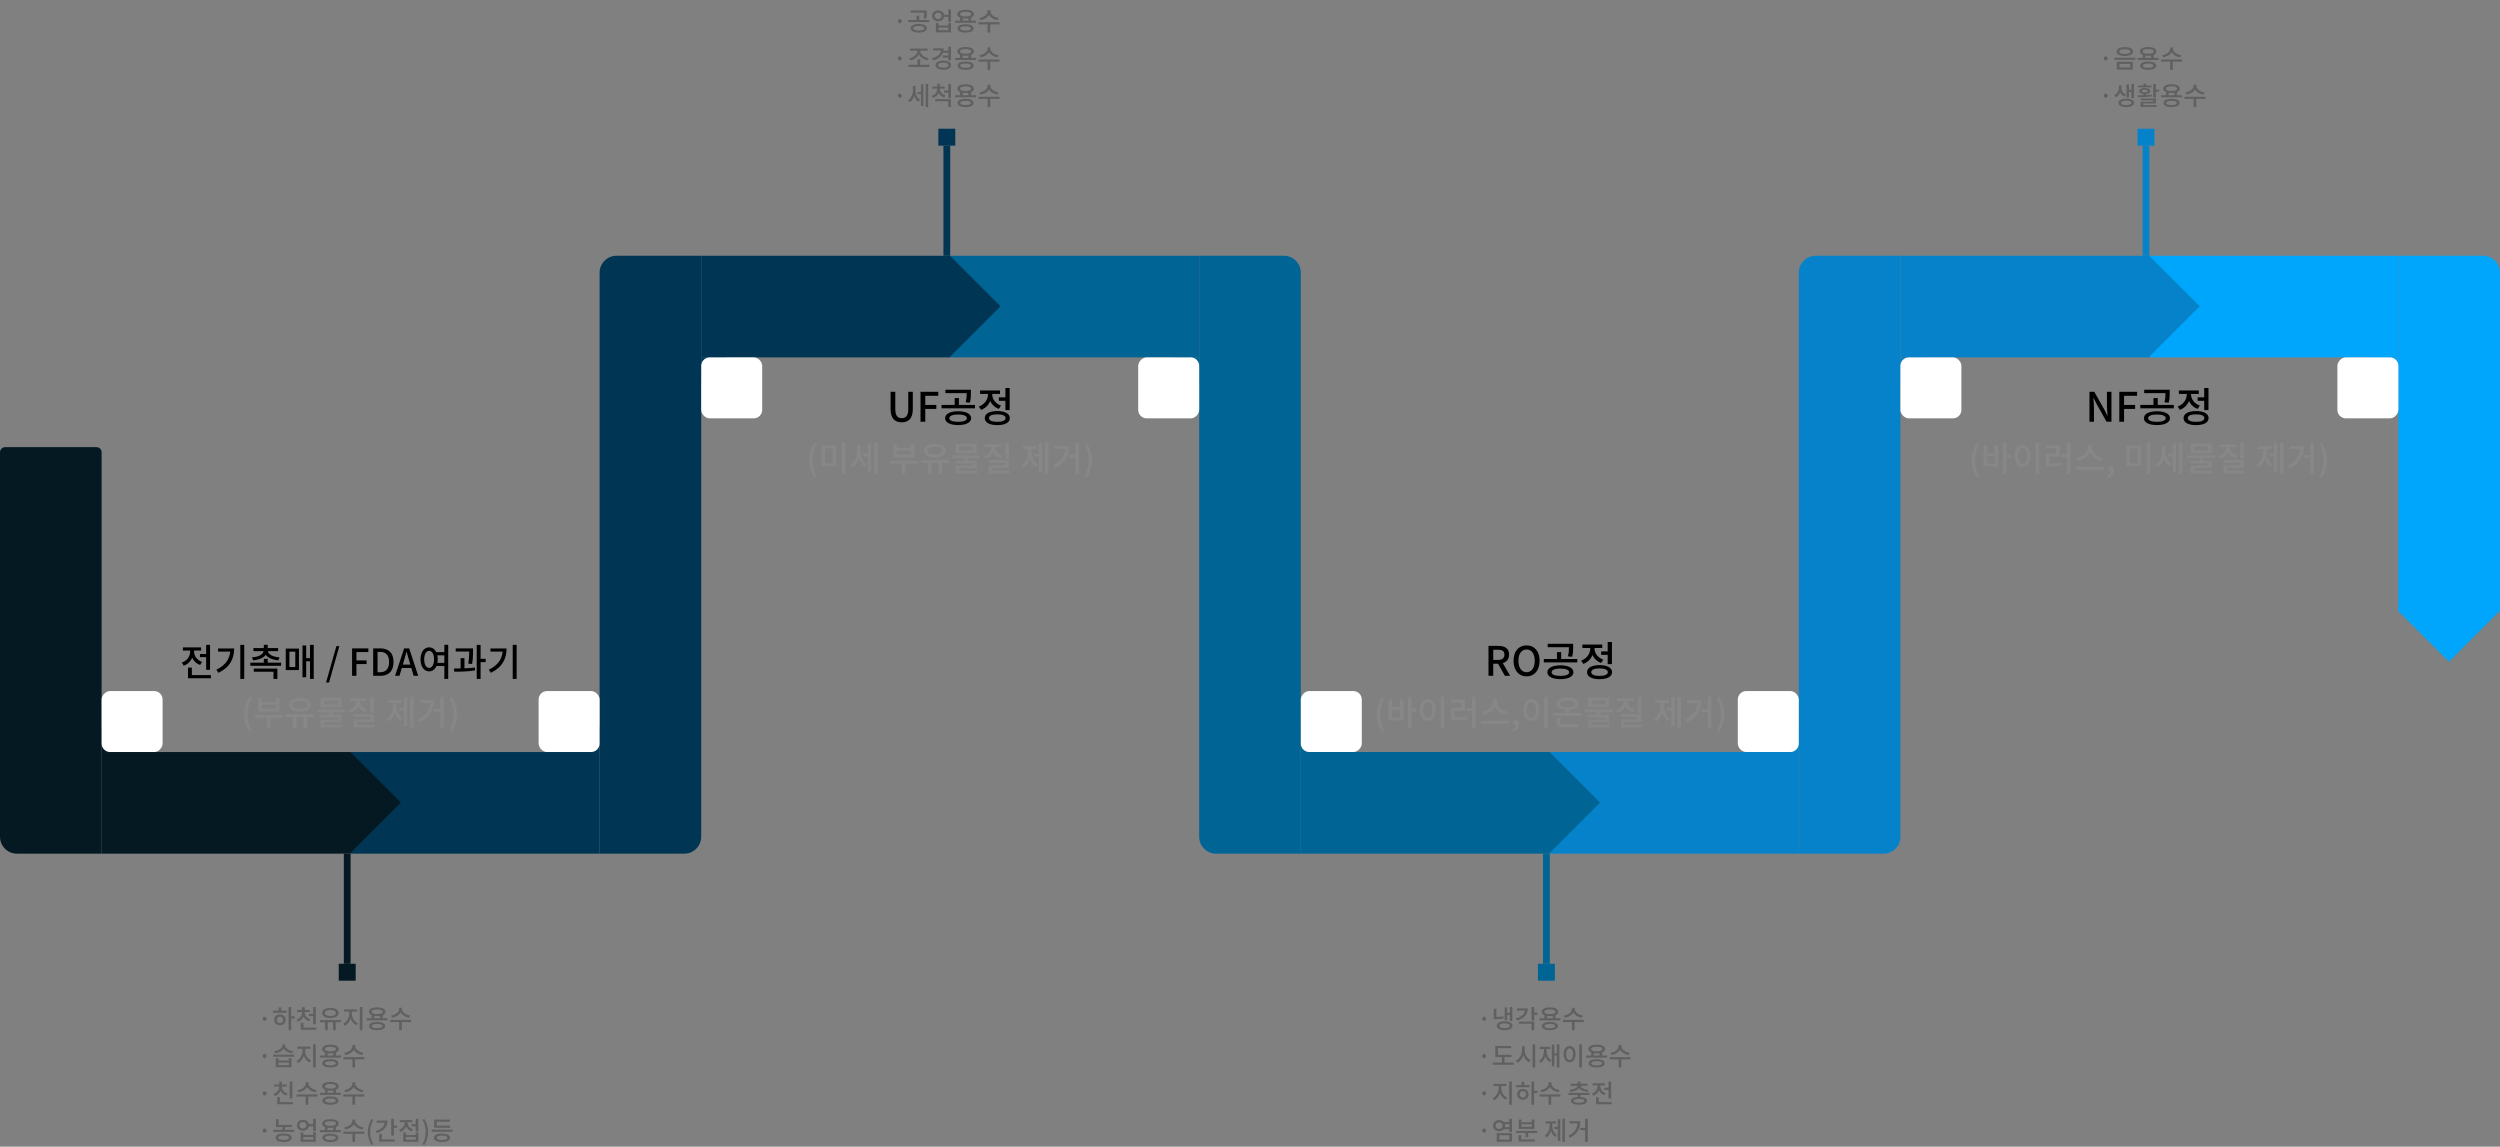 <svg width="1476" height="677" viewBox="0 0 1476 677" fill="none" xmlns="http://www.w3.org/2000/svg">
<rect x="0" y="0" width="1476" height="677" fill="#808080" stroke="none"/>
<path d="M118.05 386.108H122.956V387.978H118.05V386.108ZM121.702 380.74H124.012V395.436H121.702V380.74ZM110.988 398.56H124.518V400.43H110.988V398.56ZM110.988 394.16H113.276V399.594H110.988V394.16ZM112.264 383.292H114.134V384.744C114.134 388.462 112.088 391.762 108.502 393.038L107.336 391.19C110.46 390.112 112.264 387.472 112.264 384.744V383.292ZM112.726 383.292H114.574V384.744C114.574 387.23 116.29 389.738 119.304 390.794L118.16 392.598C114.684 391.388 112.726 388.22 112.726 384.744V383.292ZM107.996 382.236H118.776V384.084H107.996V382.236ZM141.874 380.718H144.184V400.826H141.874V380.718ZM135.978 382.852H138.244C138.244 388.814 135.868 393.874 128.96 397.24L127.75 395.392C133.536 392.598 135.978 388.616 135.978 383.248V382.852ZM128.74 382.852H137.012V384.7H128.74V382.852ZM147.812 391.256H165.984V393.082H147.812V391.256ZM155.754 388.968H158.042V392.026H155.754V388.968ZM149.836 394.732H163.762V400.826H161.474V396.58H149.836V394.732ZM155.754 380.674H158.042V383.534H155.754V380.674ZM155.622 383.842H157.646V384.194C157.646 387.384 154.324 389.43 149.462 389.87L148.758 388.11C153.07 387.78 155.622 386.174 155.622 384.194V383.842ZM156.15 383.842H158.174V384.194C158.174 386.174 160.726 387.78 165.038 388.11L164.334 389.87C159.45 389.43 156.15 387.384 156.15 384.194V383.842ZM149.616 382.632H164.18V384.436H149.616V382.632ZM183.033 380.718H185.233V400.826H183.033V380.718ZM180.173 388.55H183.803V390.42H180.173V388.55ZM178.589 381.092H180.767V399.858H178.589V381.092ZM168.711 382.918H176.499V395.59H168.711V382.918ZM174.343 384.744H170.867V393.786H174.343V384.744ZM192.504 402.96L198.62 381.422H200.358L194.264 402.96H192.504ZM207.866 399V382.808H217.48V384.964H210.44V389.892H216.424V392.048H210.44V399H207.866ZM220.327 399V382.808H224.551C229.523 382.808 232.339 385.558 232.339 390.838C232.339 396.118 229.523 399 224.683 399H220.327ZM222.901 396.91H224.353C227.829 396.91 229.721 394.864 229.721 390.838C229.721 386.812 227.829 384.876 224.353 384.876H222.901V396.91ZM233.254 399L238.6 382.808H241.57L246.916 399H244.21L241.614 390.222C241.064 388.462 240.58 386.636 240.074 384.832H239.986C239.502 386.658 239.018 388.462 238.468 390.222L235.85 399H233.254ZM236.268 394.402V392.4H243.836V394.402H236.268ZM256.971 385.03H262.779V386.9H256.971V385.03ZM256.971 391.344H262.779V393.214H256.971V391.344ZM253.363 382.192C256.333 382.192 258.445 384.942 258.445 389.276C258.445 393.61 256.333 396.382 253.363 396.382C250.393 396.382 248.281 393.61 248.281 389.276C248.281 384.942 250.393 382.192 253.363 382.192ZM253.363 384.282C251.647 384.282 250.459 386.152 250.459 389.276C250.459 392.422 251.647 394.314 253.363 394.314C255.101 394.314 256.267 392.422 256.267 389.276C256.267 386.152 255.101 384.282 253.363 384.282ZM262.339 380.696H264.627V400.848H262.339V380.696ZM269.048 382.83H277.958V384.678H269.048V382.83ZM271.952 388.572H274.218V395.392H271.952V388.572ZM277.012 382.83H279.3V384.15C279.3 385.932 279.3 388.462 278.728 392.026L276.462 391.828C277.012 388.374 277.012 385.91 277.012 384.15V382.83ZM281.456 380.718H283.744V400.826H281.456V380.718ZM283.106 388.968H286.736V390.904H283.106V388.968ZM268.234 396.58L267.992 394.688C271.578 394.688 276.352 394.622 280.378 394.116L280.488 395.81C276.374 396.492 271.754 396.58 268.234 396.58ZM302.706 380.718H305.016V400.826H302.706V380.718ZM296.81 382.852H299.076C299.076 388.814 296.7 393.874 289.792 397.24L288.582 395.392C294.368 392.598 296.81 388.616 296.81 383.248V382.852ZM289.572 382.852H297.844V384.7H289.572V382.852Z" fill="black"/>
<path d="M147.17 431.98C145.29 428.96 144.19 425.72 144.19 421.76C144.19 417.8 145.29 414.56 147.17 411.52L148.59 412.16C146.89 415.04 146.09 418.42 146.09 421.76C146.09 425.1 146.89 428.48 148.59 431.36L147.17 431.98ZM150.459 422.06H167.019V423.74H150.459V422.06ZM157.639 422.88H159.719V429.66H157.639V422.88ZM152.459 412.1H154.539V414.42H162.899V412.1H164.979V420.08H152.459V412.1ZM154.539 416.08V418.4H162.899V416.08H154.539ZM172.877 422.8H175.017V429.66H172.877V422.8ZM179.177 422.8H181.317V429.66H179.177V422.8ZM168.857 421.68H185.417V423.38H168.857V421.68ZM177.097 412.06C180.957 412.06 183.577 413.62 183.577 416.1C183.577 418.54 180.957 420.12 177.097 420.12C173.257 420.12 170.617 418.54 170.617 416.1C170.617 413.62 173.257 412.06 177.097 412.06ZM177.097 413.74C174.477 413.74 172.757 414.62 172.757 416.1C172.757 417.56 174.477 418.44 177.097 418.44C179.717 418.44 181.437 417.56 181.437 416.1C181.437 414.62 179.717 413.74 177.097 413.74ZM194.455 420.08H196.535V422.78H194.455V420.08ZM187.255 418.88H203.775V420.54H187.255V418.88ZM189.355 411.96H201.655V417.6H189.355V411.96ZM199.595 413.6H191.415V415.96H199.595V413.6ZM189.215 422.04H201.715V426.42H191.315V428.36H189.235V424.92H199.655V423.62H189.215V422.04ZM189.235 427.88H202.235V429.5H189.235V427.88ZM218.634 411.38H220.734V420.8H218.634V411.38ZM208.754 421.62H220.734V426.24H210.834V428.54H208.794V424.74H218.654V423.24H208.754V421.62ZM208.794 427.86H221.274V429.5H208.794V427.86ZM210.334 413.06H212.054V413.9C212.054 417.12 210.114 419.9 206.814 420.92L205.834 419.28C208.714 418.4 210.334 416.2 210.334 413.9V413.06ZM210.774 413.06H212.474V413.9C212.474 416.06 214.114 418.1 216.954 418.92L215.974 420.54C212.694 419.58 210.774 416.96 210.774 413.9V413.06ZM206.394 412.32H216.374V414H206.394V412.32ZM242.145 411.38H244.145V429.66H242.145V411.38ZM235.765 417.8H239.065V419.52H235.765V417.8ZM238.465 411.74H240.425V428.76H238.465V411.74ZM232.065 414.28H233.665V416.4C233.665 420.44 232.305 424.36 229.525 426.12L228.265 424.56C230.865 422.96 232.065 419.66 232.065 416.4V414.28ZM232.525 414.28H234.105V416.4C234.105 419.52 235.265 422.64 237.825 424.14L236.585 425.68C233.805 424.02 232.525 420.32 232.525 416.4V414.28ZM228.845 413.38H237.105V415.08H228.845V413.38ZM260.003 411.38H262.083V429.66H260.003V411.38ZM256.063 418.56H260.983V420.28H256.063V418.56ZM254.083 413.32H256.143C256.143 418.68 254.163 423.24 247.983 426.34L246.863 424.7C252.103 422.1 254.083 418.48 254.083 413.68V413.32ZM247.683 413.32H255.183V415H247.683V413.32ZM266.801 431.98L265.361 431.36C267.061 428.48 267.881 425.1 267.881 421.76C267.881 418.42 267.061 415.04 265.361 412.16L266.801 411.52C268.661 414.56 269.761 417.8 269.761 421.76C269.761 425.72 268.661 428.96 266.801 431.98Z" fill="#878787"/>
<rect x="203" y="504" width="4" height="65" fill="#051923"/>
<rect x="200" y="569" width="10" height="10" fill="#051923"/>
<path d="M156.26 602.725C155.6 602.725 155.105 602.2 155.105 601.51C155.105 600.79 155.6 600.28 156.26 600.28C156.89 600.28 157.415 600.79 157.415 601.51C157.415 602.2 156.89 602.725 156.26 602.725ZM170.363 594.535H171.923V608.245H170.363V594.535ZM171.563 600.04H174.053V601.345H171.563V600.04ZM161.228 596.65H169.268V597.91H161.228V596.65ZM165.293 598.9C167.243 598.9 168.683 600.22 168.683 602.095C168.683 603.985 167.243 605.305 165.293 605.305C163.328 605.305 161.888 603.985 161.888 602.095C161.888 600.22 163.328 598.9 165.293 598.9ZM165.293 600.19C164.183 600.19 163.388 600.94 163.388 602.095C163.388 603.25 164.183 604.015 165.293 604.015C166.388 604.015 167.183 603.25 167.183 602.095C167.183 600.94 166.388 600.19 165.293 600.19ZM164.483 594.73H166.058V597.175H164.483V594.73ZM178.357 597.16H179.647V597.775C179.647 600.265 178.267 602.38 175.837 603.19L175.072 601.96C177.187 601.27 178.357 599.59 178.357 597.775V597.16ZM178.642 597.16H179.932V597.775C179.932 599.47 181.132 601.06 183.247 601.72L182.482 602.95C180.067 602.2 178.642 600.16 178.642 597.775V597.16ZM175.477 596.275H182.812V597.52H175.477V596.275ZM178.357 594.625H179.932V596.74H178.357V594.625ZM182.362 598.645H185.692V599.935H182.362V598.645ZM184.882 594.55H186.457V604.735H184.882V594.55ZM177.577 606.7H186.802V607.975H177.577V606.7ZM177.577 603.85H179.137V607.465H177.577V603.85ZM191.901 603.1H193.506V608.245H191.901V603.1ZM196.626 603.1H198.231V608.245H196.626V603.1ZM188.886 602.26H201.306V603.535H188.886V602.26ZM195.066 595.045C197.961 595.045 199.926 596.215 199.926 598.075C199.926 599.905 197.961 601.09 195.066 601.09C192.186 601.09 190.206 599.905 190.206 598.075C190.206 596.215 192.186 595.045 195.066 595.045ZM195.066 596.305C193.101 596.305 191.811 596.965 191.811 598.075C191.811 599.17 193.101 599.83 195.066 599.83C197.031 599.83 198.321 599.17 198.321 598.075C198.321 596.965 197.031 596.305 195.066 596.305ZM206.18 596.59H207.44V598.51C207.44 601.525 205.895 604.51 203.54 605.635L202.64 604.39C204.755 603.415 206.18 600.85 206.18 598.51V596.59ZM206.51 596.59H207.755V598.51C207.755 600.775 209.165 603.145 211.31 604.045L210.44 605.29C208.055 604.225 206.51 601.45 206.51 598.51V596.59ZM203.135 595.9H210.8V597.205H203.135V595.9ZM212.405 594.535H213.98V608.245H212.405V594.535ZM219.424 599.155H220.984V601.705H219.424V599.155ZM224.359 599.155H225.919V601.705H224.359V599.155ZM216.484 601.195H228.874V602.44H216.484V601.195ZM222.664 603.325C225.604 603.325 227.389 604.21 227.389 605.77C227.389 607.345 225.604 608.23 222.664 608.23C219.709 608.23 217.939 607.345 217.939 605.77C217.939 604.21 219.709 603.325 222.664 603.325ZM222.664 604.525C220.654 604.525 219.529 604.96 219.529 605.77C219.529 606.595 220.654 607.03 222.664 607.03C224.674 607.03 225.799 606.595 225.799 605.77C225.799 604.96 224.674 604.525 222.664 604.525ZM222.679 594.76C225.679 594.76 227.569 595.735 227.569 597.355C227.569 598.975 225.679 599.92 222.679 599.92C219.679 599.92 217.804 598.975 217.804 597.355C217.804 595.735 219.679 594.76 222.679 594.76ZM222.679 595.975C220.639 595.975 219.424 596.455 219.424 597.355C219.424 598.24 220.639 598.72 222.679 598.72C224.734 598.72 225.949 598.24 225.949 597.355C225.949 596.455 224.734 595.975 222.679 595.975ZM235.667 594.985H237.047V595.69C237.047 598.315 234.632 600.355 231.467 600.865L230.852 599.59C233.627 599.2 235.667 597.49 235.667 595.69V594.985ZM235.952 594.985H237.317V595.69C237.317 597.46 239.372 599.2 242.147 599.59L241.532 600.865C238.367 600.355 235.952 598.3 235.952 595.69V594.985ZM235.667 603.115H237.227V608.245H235.667V603.115ZM230.297 602.125H242.687V603.415H230.297V602.125ZM156.26 624.725C155.6 624.725 155.105 624.2 155.105 623.51C155.105 622.79 155.6 622.28 156.26 622.28C156.89 622.28 157.415 622.79 157.415 623.51C157.415 624.2 156.89 624.725 156.26 624.725ZM162.803 624.755H164.363V626.15H170.528V624.755H172.088V630.08H162.803V624.755ZM164.363 627.335V628.835H170.528V627.335H164.363ZM161.288 622.67H173.678V623.915H161.288V622.67ZM166.688 616.685H168.038V617.21C168.038 619.595 165.653 621.425 162.518 621.86L161.948 620.63C164.693 620.285 166.688 618.785 166.688 617.21V616.685ZM166.943 616.685H168.293V617.21C168.293 618.77 170.303 620.285 173.018 620.63L172.448 621.86C169.328 621.425 166.943 619.565 166.943 617.21V616.685ZM178.582 618.59H179.842V620.51C179.842 623.525 178.297 626.51 175.942 627.635L175.042 626.39C177.157 625.415 178.582 622.85 178.582 620.51V618.59ZM178.912 618.59H180.157V620.51C180.157 622.775 181.567 625.145 183.712 626.045L182.842 627.29C180.457 626.225 178.912 623.45 178.912 620.51V618.59ZM175.537 617.9H183.202V619.205H175.537V617.9ZM184.807 616.535H186.382V630.245H184.807V616.535ZM191.826 621.155H193.386V623.705H191.826V621.155ZM196.761 621.155H198.321V623.705H196.761V621.155ZM188.886 623.195H201.276V624.44H188.886V623.195ZM195.066 625.325C198.006 625.325 199.791 626.21 199.791 627.77C199.791 629.345 198.006 630.23 195.066 630.23C192.111 630.23 190.341 629.345 190.341 627.77C190.341 626.21 192.111 625.325 195.066 625.325ZM195.066 626.525C193.056 626.525 191.931 626.96 191.931 627.77C191.931 628.595 193.056 629.03 195.066 629.03C197.076 629.03 198.201 628.595 198.201 627.77C198.201 626.96 197.076 626.525 195.066 626.525ZM195.081 616.76C198.081 616.76 199.971 617.735 199.971 619.355C199.971 620.975 198.081 621.92 195.081 621.92C192.081 621.92 190.206 620.975 190.206 619.355C190.206 617.735 192.081 616.76 195.081 616.76ZM195.081 617.975C193.041 617.975 191.826 618.455 191.826 619.355C191.826 620.24 193.041 620.72 195.081 620.72C197.136 620.72 198.351 620.24 198.351 619.355C198.351 618.455 197.136 617.975 195.081 617.975ZM208.07 616.985H209.45V617.69C209.45 620.315 207.035 622.355 203.87 622.865L203.255 621.59C206.03 621.2 208.07 619.49 208.07 617.69V616.985ZM208.355 616.985H209.72V617.69C209.72 619.46 211.775 621.2 214.55 621.59L213.935 622.865C210.77 622.355 208.355 620.3 208.355 617.69V616.985ZM208.07 625.115H209.63V630.245H208.07V625.115ZM202.7 624.125H215.09V625.415H202.7V624.125ZM156.26 646.725C155.6 646.725 155.105 646.2 155.105 645.51C155.105 644.79 155.6 644.28 156.26 644.28C156.89 644.28 157.415 644.79 157.415 645.51C157.415 646.2 156.89 646.725 156.26 646.725ZM171.023 638.55H172.598V648.63H171.023V638.55ZM163.643 650.7H172.988V651.975H163.643V650.7ZM163.643 647.715H165.218V651.405H163.643V647.715ZM164.843 641.19H166.133V641.73C166.133 644.19 164.708 646.29 162.263 647.07L161.513 645.84C163.628 645.18 164.843 643.5 164.843 641.73V641.19ZM165.128 641.19H166.403V641.73C166.403 643.395 167.648 644.97 169.778 645.6L169.043 646.83C166.568 646.095 165.128 644.085 165.128 641.73V641.19ZM161.888 640.26H169.358V641.505H161.888V640.26ZM164.843 638.61H166.418V640.815H164.843V638.61ZM180.472 638.985H181.852V639.69C181.852 642.315 179.437 644.355 176.272 644.865L175.657 643.59C178.432 643.2 180.472 641.49 180.472 639.69V638.985ZM180.757 638.985H182.122V639.69C182.122 641.46 184.177 643.2 186.952 643.59L186.337 644.865C183.172 644.355 180.757 642.3 180.757 639.69V638.985ZM180.472 647.115H182.032V652.245H180.472V647.115ZM175.102 646.125H187.492V647.415H175.102V646.125ZM191.826 643.155H193.386V645.705H191.826V643.155ZM196.761 643.155H198.321V645.705H196.761V643.155ZM188.886 645.195H201.276V646.44H188.886V645.195ZM195.066 647.325C198.006 647.325 199.791 648.21 199.791 649.77C199.791 651.345 198.006 652.23 195.066 652.23C192.111 652.23 190.341 651.345 190.341 649.77C190.341 648.21 192.111 647.325 195.066 647.325ZM195.066 648.525C193.056 648.525 191.931 648.96 191.931 649.77C191.931 650.595 193.056 651.03 195.066 651.03C197.076 651.03 198.201 650.595 198.201 649.77C198.201 648.96 197.076 648.525 195.066 648.525ZM195.081 638.76C198.081 638.76 199.971 639.735 199.971 641.355C199.971 642.975 198.081 643.92 195.081 643.92C192.081 643.92 190.206 642.975 190.206 641.355C190.206 639.735 192.081 638.76 195.081 638.76ZM195.081 639.975C193.041 639.975 191.826 640.455 191.826 641.355C191.826 642.24 193.041 642.72 195.081 642.72C197.136 642.72 198.351 642.24 198.351 641.355C198.351 640.455 197.136 639.975 195.081 639.975ZM208.07 638.985H209.45V639.69C209.45 642.315 207.035 644.355 203.87 644.865L203.255 643.59C206.03 643.2 208.07 641.49 208.07 639.69V638.985ZM208.355 638.985H209.72V639.69C209.72 641.46 211.775 643.2 214.55 643.59L213.935 644.865C210.77 644.355 208.355 642.3 208.355 639.69V638.985ZM208.07 647.115H209.63V652.245H208.07V647.115ZM202.7 646.125H215.09V647.415H202.7V646.125ZM156.26 668.725C155.6 668.725 155.105 668.2 155.105 667.51C155.105 666.79 155.6 666.28 156.26 666.28C156.89 666.28 157.415 666.79 157.415 667.51C157.415 668.2 156.89 668.725 156.26 668.725ZM162.923 664.165H172.298V665.425H162.923V664.165ZM162.923 660.79H164.483V664.735H162.923V660.79ZM161.303 667.045H173.693V668.305H161.303V667.045ZM166.718 664.87H168.278V667.6H166.718V664.87ZM167.468 669.205C170.408 669.205 172.193 670.12 172.193 671.725C172.193 673.315 170.408 674.23 167.468 674.23C164.528 674.23 162.743 673.315 162.743 671.725C162.743 670.12 164.528 669.205 167.468 669.205ZM167.468 670.42C165.458 670.42 164.333 670.87 164.333 671.725C164.333 672.55 165.458 673.015 167.468 673.015C169.478 673.015 170.603 672.55 170.603 671.725C170.603 670.87 169.478 670.42 167.468 670.42ZM182.002 663.7H185.572V664.975H182.002V663.7ZM178.852 661.135C180.907 661.135 182.422 662.47 182.422 664.36C182.422 666.25 180.907 667.57 178.852 667.57C176.797 667.57 175.282 666.25 175.282 664.36C175.282 662.47 176.797 661.135 178.852 661.135ZM178.852 662.455C177.652 662.455 176.782 663.205 176.782 664.36C176.782 665.5 177.652 666.265 178.852 666.265C180.052 666.265 180.907 665.5 180.907 664.36C180.907 663.205 180.052 662.455 178.852 662.455ZM184.882 660.535H186.457V667.9H184.882V660.535ZM177.532 668.545H179.092V670.075H184.897V668.545H186.457V674.08H177.532V668.545ZM179.092 671.305V672.82H184.897V671.305H179.092ZM191.826 665.155H193.386V667.705H191.826V665.155ZM196.761 665.155H198.321V667.705H196.761V665.155ZM188.886 667.195H201.276V668.44H188.886V667.195ZM195.066 669.325C198.006 669.325 199.791 670.21 199.791 671.77C199.791 673.345 198.006 674.23 195.066 674.23C192.111 674.23 190.341 673.345 190.341 671.77C190.341 670.21 192.111 669.325 195.066 669.325ZM195.066 670.525C193.056 670.525 191.931 670.96 191.931 671.77C191.931 672.595 193.056 673.03 195.066 673.03C197.076 673.03 198.201 672.595 198.201 671.77C198.201 670.96 197.076 670.525 195.066 670.525ZM195.081 660.76C198.081 660.76 199.971 661.735 199.971 663.355C199.971 664.975 198.081 665.92 195.081 665.92C192.081 665.92 190.206 664.975 190.206 663.355C190.206 661.735 192.081 660.76 195.081 660.76ZM195.081 661.975C193.041 661.975 191.826 662.455 191.826 663.355C191.826 664.24 193.041 664.72 195.081 664.72C197.136 664.72 198.351 664.24 198.351 663.355C198.351 662.455 197.136 661.975 195.081 661.975ZM208.07 660.985H209.45V661.69C209.45 664.315 207.035 666.355 203.87 666.865L203.255 665.59C206.03 665.2 208.07 663.49 208.07 661.69V660.985ZM208.355 660.985H209.72V661.69C209.72 663.46 211.775 665.2 214.55 665.59L213.935 666.865C210.77 666.355 208.355 664.3 208.355 661.69V660.985ZM208.07 669.115H209.63V674.245H208.07V669.115ZM202.7 668.125H215.09V669.415H202.7V668.125ZM219.364 675.985C217.954 673.72 217.129 671.29 217.129 668.32C217.129 665.35 217.954 662.92 219.364 660.64L220.429 661.12C219.154 663.28 218.554 665.815 218.554 668.32C218.554 670.825 219.154 673.36 220.429 675.52L219.364 675.985ZM230.95 660.535H232.54V670.465H230.95V660.535ZM232.075 664.54H234.475V665.845H232.075V664.54ZM227.185 661.585H228.85C228.85 665.2 226.465 667.795 222.46 669.01L221.8 667.75C225.205 666.745 227.185 664.75 227.185 662.32V661.585ZM222.37 661.585H228.01V662.86H222.37V661.585ZM223.855 672.7H233.08V673.975H223.855V672.7ZM223.855 669.46H225.43V673.24H223.855V669.46ZM242.994 663.745H245.844V665.02H242.994V663.745ZM245.424 660.535H246.984V668.005H245.424V660.535ZM238.074 668.62H239.634V670.105H245.439V668.62H246.984V674.08H238.074V668.62ZM239.634 671.335V672.805H245.439V671.335H239.634ZM238.989 661.6H240.264V662.62C240.264 665.14 238.869 667.39 236.424 668.245L235.629 667C237.759 666.265 238.989 664.465 238.989 662.62V661.6ZM239.304 661.6H240.564V662.605C240.564 664.3 241.734 666.01 243.789 666.715L243.009 667.945C240.639 667.12 239.304 664.975 239.304 662.605V661.6ZM236.079 661.27H243.429V662.53H236.079V661.27ZM250.523 675.985L249.443 675.52C250.718 673.36 251.333 670.825 251.333 668.32C251.333 665.815 250.718 663.28 249.443 661.12L250.523 660.64C251.918 662.92 252.743 665.35 252.743 668.32C252.743 671.29 251.918 673.72 250.523 675.985ZM254.79 666.94H267.18V668.23H254.79V666.94ZM256.32 664.54H265.755V665.8H256.32V664.54ZM256.32 661H265.665V662.275H257.88V665.155H256.32V661ZM260.955 669.25C263.895 669.25 265.68 670.15 265.68 671.74C265.68 673.33 263.895 674.23 260.955 674.23C258.015 674.23 256.23 673.33 256.23 671.74C256.23 670.15 258.015 669.25 260.955 669.25ZM260.955 670.45C258.945 670.45 257.82 670.9 257.82 671.74C257.82 672.58 258.945 673.015 260.955 673.015C262.965 673.015 264.09 672.58 264.09 671.74C264.09 670.9 262.965 670.45 260.955 670.45Z" fill="#606060"/>
<path d="M878.804 399V381.336H884.588C888.236 381.336 890.972 382.632 890.972 386.472C890.972 390.168 888.236 391.872 884.588 391.872H881.612V399H878.804ZM881.612 389.64H884.276C886.82 389.64 888.212 388.584 888.212 386.472C888.212 384.336 886.82 383.592 884.276 383.592H881.612V389.64ZM888.476 399L884.06 391.152L886.124 389.52L891.596 399H888.476ZM901.298 399.336C896.738 399.336 893.594 395.808 893.594 390.096C893.594 384.408 896.738 381.024 901.298 381.024C905.834 381.024 908.978 384.408 908.978 390.096C908.978 395.808 905.834 399.336 901.298 399.336ZM901.298 396.888C904.226 396.888 906.122 394.224 906.122 390.096C906.122 385.968 904.226 383.448 901.298 383.448C898.346 383.448 896.474 385.968 896.474 390.096C896.474 394.224 898.346 396.888 901.298 396.888ZM921.24 392.808C925.944 392.808 928.944 394.344 928.944 396.912C928.944 399.432 925.944 400.968 921.24 400.968C916.56 400.968 913.56 399.432 913.56 396.912C913.56 394.344 916.56 392.808 921.24 392.808ZM921.24 394.728C918.024 394.728 916.056 395.52 916.056 396.912C916.056 398.256 918.024 399.048 921.24 399.048C924.48 399.048 926.448 398.256 926.448 396.912C926.448 395.52 924.48 394.728 921.24 394.728ZM913.752 380.112H927.768V382.104H913.752V380.112ZM911.472 389.088H931.224V391.08H911.472V389.088ZM919.224 385.032H921.72V389.616H919.224V385.032ZM926.304 380.112H928.8V381.936C928.8 383.688 928.8 385.512 928.2 387.768L925.704 387.504C926.304 385.248 926.304 383.64 926.304 381.936V380.112ZM945.31 384.576H949.894V386.64H945.31V384.576ZM949.174 379.056H951.694V392.112H949.174V379.056ZM944.374 392.688C948.958 392.688 951.766 394.248 951.766 396.84C951.766 399.48 948.958 400.992 944.374 400.992C939.79 400.992 936.982 399.48 936.982 396.84C936.982 394.248 939.79 392.688 944.374 392.688ZM944.374 394.632C941.278 394.632 939.478 395.4 939.478 396.84C939.478 398.28 941.278 399.048 944.374 399.048C947.494 399.048 949.27 398.28 949.27 396.84C949.27 395.4 947.494 394.632 944.374 394.632ZM938.878 381.264H940.918V382.872C940.918 386.976 938.686 390.6 934.798 391.992L933.502 390C936.934 388.8 938.878 385.872 938.878 382.872V381.264ZM939.382 381.264H941.398V382.848C941.398 385.584 943.27 388.296 946.558 389.424L945.31 391.416C941.518 390.096 939.382 386.64 939.382 382.848V381.264ZM934.222 380.544H945.982V382.56H934.222V380.544Z" fill="black"/>
<path d="M815.894 431.98C814.014 428.96 812.914 425.72 812.914 421.76C812.914 417.8 814.014 414.56 815.894 411.52L817.314 412.16C815.614 415.04 814.814 418.42 814.814 421.76C814.814 425.1 815.614 428.48 817.314 431.36L815.894 431.98ZM831.263 411.38H833.363V429.66H831.263V411.38ZM832.883 418.4H836.203V420.16H832.883V418.4ZM819.843 412.88H821.923V417.54H826.443V412.88H828.523V425.34H819.843V412.88ZM821.923 419.18V423.64H826.443V419.18H821.923ZM850.542 411.36H852.642V429.68H850.542V411.36ZM842.902 412.72C845.642 412.72 847.622 415.22 847.622 419.16C847.622 423.1 845.642 425.62 842.902 425.62C840.182 425.62 838.202 423.1 838.202 419.16C838.202 415.22 840.182 412.72 842.902 412.72ZM842.902 414.62C841.302 414.62 840.202 416.32 840.202 419.16C840.202 422.02 841.302 423.74 842.902 423.74C844.502 423.74 845.602 422.02 845.602 419.16C845.602 416.32 844.502 414.62 842.902 414.62ZM869.04 411.36H871.12V429.68H869.04V411.36ZM865.84 418.2H869.5V419.9H865.84V418.2ZM856.64 423.64H858.08C861.2 423.64 863.52 423.56 866.18 423.08L866.38 424.8C863.64 425.26 861.26 425.38 858.08 425.38H856.64V423.64ZM856.6 413H864.8V419.62H858.72V424.16H856.64V417.94H862.74V414.7H856.6V413ZM881.479 412.54H883.299V413.92C883.299 417.88 879.979 421.16 875.859 422.04L874.939 420.3C878.559 419.64 881.479 416.8 881.479 413.92V412.54ZM881.879 412.54H883.699V413.92C883.699 416.84 886.619 419.64 890.239 420.3L889.319 422.04C885.199 421.16 881.879 417.92 881.879 413.92V412.54ZM874.399 425.58H890.959V427.3H874.399V425.58ZM893.437 432.02L892.937 430.72C894.317 430.14 895.117 429.12 895.117 427.92L894.957 426.08L895.917 427.58C895.637 427.88 895.277 428 894.897 428C894.077 428 893.337 427.46 893.337 426.52C893.337 425.6 894.077 425.04 894.957 425.04C896.077 425.04 896.737 425.96 896.737 427.5C896.737 429.62 895.517 431.24 893.437 432.02ZM911.694 411.36H913.794V429.68H911.694V411.36ZM904.054 412.72C906.794 412.72 908.774 415.22 908.774 419.16C908.774 423.1 906.794 425.62 904.054 425.62C901.334 425.62 899.354 423.1 899.354 419.16C899.354 415.22 901.334 412.72 904.054 412.72ZM904.054 414.62C902.454 414.62 901.354 416.32 901.354 419.16C901.354 422.02 902.454 423.74 904.054 423.74C905.654 423.74 906.754 422.02 906.754 419.16C906.754 416.32 905.654 414.62 904.054 414.62ZM917.132 420.96H933.652V422.64H917.132V420.96ZM924.352 418.32H926.432V421.76H924.352V418.32ZM919.212 427.6H931.812V429.3H919.212V427.6ZM919.212 424H921.312V428.16H919.212V424ZM925.392 411.88C929.332 411.88 931.912 413.3 931.912 415.58C931.912 417.9 929.332 419.28 925.392 419.28C921.452 419.28 918.892 417.9 918.892 415.58C918.892 413.3 921.452 411.88 925.392 411.88ZM925.392 413.56C922.712 413.56 921.052 414.3 921.052 415.58C921.052 416.88 922.712 417.6 925.392 417.6C928.092 417.6 929.752 416.88 929.752 415.58C929.752 414.3 928.092 413.56 925.392 413.56ZM942.731 420.08H944.811V422.78H942.731V420.08ZM935.531 418.88H952.051V420.54H935.531V418.88ZM937.631 411.96H949.931V417.6H937.631V411.96ZM947.871 413.6H939.691V415.96H947.871V413.6ZM937.491 422.04H949.991V426.42H939.591V428.36H937.511V424.92H947.931V423.62H937.491V422.04ZM937.511 427.88H950.511V429.5H937.511V427.88ZM966.909 411.38H969.009V420.8H966.909V411.38ZM957.029 421.62H969.009V426.24H959.109V428.54H957.069V424.74H966.929V423.24H957.029V421.62ZM957.069 427.86H969.549V429.5H957.069V427.86ZM958.609 413.06H960.329V413.9C960.329 417.12 958.389 419.9 955.089 420.92L954.109 419.28C956.989 418.4 958.609 416.2 958.609 413.9V413.06ZM959.049 413.06H960.749V413.9C960.749 416.06 962.389 418.1 965.229 418.92L964.249 420.54C960.969 419.58 959.049 416.96 959.049 413.9V413.06ZM954.669 412.32H964.649V414H954.669V412.32ZM990.42 411.38H992.42V429.66H990.42V411.38ZM984.04 417.8H987.34V419.52H984.04V417.8ZM986.74 411.74H988.7V428.76H986.74V411.74ZM980.34 414.28H981.94V416.4C981.94 420.44 980.58 424.36 977.8 426.12L976.54 424.56C979.14 422.96 980.34 419.66 980.34 416.4V414.28ZM980.8 414.28H982.38V416.4C982.38 419.52 983.54 422.64 986.1 424.14L984.86 425.68C982.08 424.02 980.8 420.32 980.8 416.4V414.28ZM977.12 413.38H985.38V415.08H977.12V413.38ZM1008.28 411.38H1010.36V429.66H1008.28V411.38ZM1004.34 418.56H1009.26V420.28H1004.34V418.56ZM1002.36 413.32H1004.42C1004.42 418.68 1002.44 423.24 996.258 426.34L995.138 424.7C1000.38 422.1 1002.36 418.48 1002.36 413.68V413.32ZM995.958 413.32H1003.46V415H995.958V413.32ZM1015.08 431.98L1013.64 431.36C1015.34 428.48 1016.16 425.1 1016.16 421.76C1016.16 418.42 1015.34 415.04 1013.64 412.16L1015.08 411.52C1016.94 414.56 1018.04 417.8 1018.04 421.76C1018.04 425.72 1016.94 428.96 1015.08 431.98Z" fill="#878787"/>
<path d="M876.26 602.725C875.6 602.725 875.105 602.2 875.105 601.51C875.105 600.79 875.6 600.28 876.26 600.28C876.89 600.28 877.415 600.79 877.415 601.51C877.415 602.2 876.89 602.725 876.26 602.725ZM891.413 594.535H892.898V602.785H891.413V594.535ZM889.403 597.985H891.818V599.275H889.403V597.985ZM888.353 594.79H889.823V602.305H888.353V594.79ZM888.338 602.95C891.158 602.95 892.973 603.955 892.973 605.605C892.973 607.24 891.158 608.23 888.338 608.23C885.503 608.23 883.703 607.24 883.703 605.605C883.703 603.955 885.503 602.95 888.338 602.95ZM888.338 604.195C886.418 604.195 885.248 604.69 885.248 605.605C885.248 606.49 886.418 607 888.338 607C890.243 607 891.398 606.49 891.398 605.605C891.398 604.69 890.243 604.195 888.338 604.195ZM881.903 595.615H883.478V600.85H881.903V595.615ZM881.903 600.415H882.803C884.393 600.415 885.833 600.34 887.498 599.995L887.663 601.285C885.938 601.63 884.468 601.705 882.803 601.705H881.903V600.415ZM904.222 594.535H905.797V602.53H904.222V594.535ZM905.362 597.88H907.732V599.185H905.362V597.88ZM900.367 595.36H902.017C902.017 598.915 899.677 601.39 895.642 602.455L894.997 601.24C898.477 600.325 900.367 598.435 900.367 596.11V595.36ZM895.642 595.36H901.282V596.62H895.642V595.36ZM896.782 603.145H905.797V608.245H904.222V604.405H896.782V603.145ZM911.826 599.155H913.386V601.705H911.826V599.155ZM916.761 599.155H918.321V601.705H916.761V599.155ZM908.886 601.195H921.276V602.44H908.886V601.195ZM915.066 603.325C918.006 603.325 919.791 604.21 919.791 605.77C919.791 607.345 918.006 608.23 915.066 608.23C912.111 608.23 910.341 607.345 910.341 605.77C910.341 604.21 912.111 603.325 915.066 603.325ZM915.066 604.525C913.056 604.525 911.931 604.96 911.931 605.77C911.931 606.595 913.056 607.03 915.066 607.03C917.076 607.03 918.201 606.595 918.201 605.77C918.201 604.96 917.076 604.525 915.066 604.525ZM915.081 594.76C918.081 594.76 919.971 595.735 919.971 597.355C919.971 598.975 918.081 599.92 915.081 599.92C912.081 599.92 910.206 598.975 910.206 597.355C910.206 595.735 912.081 594.76 915.081 594.76ZM915.081 595.975C913.041 595.975 911.826 596.455 911.826 597.355C911.826 598.24 913.041 598.72 915.081 598.72C917.136 598.72 918.351 598.24 918.351 597.355C918.351 596.455 917.136 595.975 915.081 595.975ZM928.07 594.985H929.45V595.69C929.45 598.315 927.035 600.355 923.87 600.865L923.255 599.59C926.03 599.2 928.07 597.49 928.07 595.69V594.985ZM928.355 594.985H929.72V595.69C929.72 597.46 931.775 599.2 934.55 599.59L933.935 600.865C930.77 600.355 928.355 598.3 928.355 595.69V594.985ZM928.07 603.115H929.63V608.245H928.07V603.115ZM922.7 602.125H935.09V603.415H922.7V602.125ZM876.26 624.725C875.6 624.725 875.105 624.2 875.105 623.51C875.105 622.79 875.6 622.28 876.26 622.28C876.89 622.28 877.415 622.79 877.415 623.51C877.415 624.2 876.89 624.725 876.26 624.725ZM882.818 622.805H892.328V624.08H882.818V622.805ZM881.303 627.305H893.723V628.61H881.303V627.305ZM886.703 623.375H888.263V627.77H886.703V623.375ZM882.818 617.555H892.208V618.83H884.378V623.36H882.818V617.555ZM898.582 617.66H899.872V619.91C899.872 623.225 898.387 626.27 895.927 627.47L894.982 626.165C897.172 625.175 898.582 622.535 898.582 619.91V617.66ZM898.882 617.66H900.157V619.91C900.157 622.43 901.552 624.95 903.712 625.91L902.782 627.17C900.367 626.03 898.882 623.105 898.882 619.91V617.66ZM904.807 616.52H906.382V630.26H904.807V616.52ZM919.161 616.535H920.661V630.245H919.161V616.535ZM917.226 621.935H919.701V623.24H917.226V621.935ZM916.191 616.79H917.661V629.585H916.191V616.79ZM911.556 618.665H912.756V620.075C912.756 623.405 911.826 626.21 909.651 627.515L908.691 626.315C910.701 625.175 911.556 622.805 911.556 620.075V618.665ZM911.856 618.665H913.071V620.075C913.071 622.55 913.941 624.8 915.921 625.82L915.006 627.02C912.816 625.835 911.856 623.165 911.856 620.075V618.665ZM909.066 618.05H915.366V619.325H909.066V618.05ZM932.405 616.52H933.98V630.26H932.405V616.52ZM926.675 617.54C928.73 617.54 930.215 619.415 930.215 622.37C930.215 625.325 928.73 627.215 926.675 627.215C924.635 627.215 923.15 625.325 923.15 622.37C923.15 619.415 924.635 617.54 926.675 617.54ZM926.675 618.965C925.475 618.965 924.65 620.24 924.65 622.37C924.65 624.515 925.475 625.805 926.675 625.805C927.875 625.805 928.7 624.515 928.7 622.37C928.7 620.24 927.875 618.965 926.675 618.965ZM939.424 621.155H940.984V623.705H939.424V621.155ZM944.359 621.155H945.919V623.705H944.359V621.155ZM936.484 623.195H948.874V624.44H936.484V623.195ZM942.664 625.325C945.604 625.325 947.389 626.21 947.389 627.77C947.389 629.345 945.604 630.23 942.664 630.23C939.709 630.23 937.939 629.345 937.939 627.77C937.939 626.21 939.709 625.325 942.664 625.325ZM942.664 626.525C940.654 626.525 939.529 626.96 939.529 627.77C939.529 628.595 940.654 629.03 942.664 629.03C944.674 629.03 945.799 628.595 945.799 627.77C945.799 626.96 944.674 626.525 942.664 626.525ZM942.679 616.76C945.679 616.76 947.569 617.735 947.569 619.355C947.569 620.975 945.679 621.92 942.679 621.92C939.679 621.92 937.804 620.975 937.804 619.355C937.804 617.735 939.679 616.76 942.679 616.76ZM942.679 617.975C940.639 617.975 939.424 618.455 939.424 619.355C939.424 620.24 940.639 620.72 942.679 620.72C944.734 620.72 945.949 620.24 945.949 619.355C945.949 618.455 944.734 617.975 942.679 617.975ZM955.667 616.985H957.047V617.69C957.047 620.315 954.632 622.355 951.467 622.865L950.852 621.59C953.627 621.2 955.667 619.49 955.667 617.69V616.985ZM955.952 616.985H957.317V617.69C957.317 619.46 959.372 621.2 962.147 621.59L961.532 622.865C958.367 622.355 955.952 620.3 955.952 617.69V616.985ZM955.667 625.115H957.227V630.245H955.667V625.115ZM950.297 624.125H962.687V625.415H950.297V624.125ZM876.26 646.725C875.6 646.725 875.105 646.2 875.105 645.51C875.105 644.79 875.6 644.28 876.26 644.28C876.89 644.28 877.415 644.79 877.415 645.51C877.415 646.2 876.89 646.725 876.26 646.725ZM884.783 640.59H886.043V642.51C886.043 645.525 884.498 648.51 882.143 649.635L881.243 648.39C883.358 647.415 884.783 644.85 884.783 642.51V640.59ZM885.113 640.59H886.358V642.51C886.358 644.775 887.768 647.145 889.913 648.045L889.043 649.29C886.658 648.225 885.113 645.45 885.113 642.51V640.59ZM881.738 639.9H889.403V641.205H881.738V639.9ZM891.008 638.535H892.583V652.245H891.008V638.535ZM904.162 638.535H905.722V652.245H904.162V638.535ZM905.362 644.04H907.852V645.345H905.362V644.04ZM895.027 640.65H903.067V641.91H895.027V640.65ZM899.092 642.9C901.042 642.9 902.482 644.22 902.482 646.095C902.482 647.985 901.042 649.305 899.092 649.305C897.127 649.305 895.687 647.985 895.687 646.095C895.687 644.22 897.127 642.9 899.092 642.9ZM899.092 644.19C897.982 644.19 897.187 644.94 897.187 646.095C897.187 647.25 897.982 648.015 899.092 648.015C900.187 648.015 900.982 647.25 900.982 646.095C900.982 644.94 900.187 644.19 899.092 644.19ZM898.282 638.73H899.857V641.175H898.282V638.73ZM914.271 638.985H915.651V639.69C915.651 642.315 913.236 644.355 910.071 644.865L909.456 643.59C912.231 643.2 914.271 641.49 914.271 639.69V638.985ZM914.556 638.985H915.921V639.69C915.921 641.46 917.976 643.2 920.751 643.59L920.136 644.865C916.971 644.355 914.556 642.3 914.556 639.69V638.985ZM914.271 647.115H915.831V652.245H914.271V647.115ZM908.901 646.125H921.291V647.415H908.901V646.125ZM931.469 646.035H933.014V648.06H931.469V646.035ZM926.054 645.225H938.444V646.47H926.054V645.225ZM931.469 638.535H933.029V640.41H931.469V638.535ZM931.379 640.56H932.759V640.8C932.759 642.96 930.479 644.34 927.164 644.625L926.684 643.425C929.624 643.215 931.379 642.135 931.379 640.8V640.56ZM931.739 640.56H933.119V640.8C933.119 642.135 934.874 643.215 937.799 643.425L937.334 644.625C934.004 644.34 931.739 642.96 931.739 640.8V640.56ZM927.284 639.825H937.214V641.055H927.284V639.825ZM932.234 647.64C935.204 647.64 936.959 648.45 936.959 649.935C936.959 651.42 935.204 652.23 932.234 652.23C929.264 652.23 927.509 651.42 927.509 649.935C927.509 648.45 929.264 647.64 932.234 647.64ZM932.234 648.81C930.209 648.81 929.099 649.185 929.099 649.935C929.099 650.67 930.209 651.06 932.234 651.06C934.259 651.06 935.369 650.67 935.369 649.935C935.369 649.185 934.259 648.81 932.234 648.81ZM947.158 642.21H950.503V643.485H947.158V642.21ZM949.648 638.55H951.223V648.57H949.648V638.55ZM942.343 650.7H951.568V651.975H942.343V650.7ZM942.343 647.7H943.903V651.405H942.343V647.7ZM943.213 640.29H944.488V641.28C944.488 643.815 943.093 646.065 940.648 646.935L939.853 645.675C941.983 644.94 943.213 643.14 943.213 641.28V640.29ZM943.528 640.29H944.788V641.28C944.788 642.975 945.958 644.685 948.013 645.405L947.233 646.635C944.863 645.81 943.528 643.65 943.528 641.28V640.29ZM940.303 639.57H947.653V640.83H940.303V639.57ZM876.26 668.725C875.6 668.725 875.105 668.2 875.105 667.51C875.105 666.79 875.6 666.28 876.26 666.28C876.89 666.28 877.415 666.79 877.415 667.51C877.415 668.2 876.89 668.725 876.26 668.725ZM887.453 662.41H891.578V663.67H887.453V662.41ZM887.453 665.47H891.578V666.73H887.453V665.47ZM885.053 661.285C887.078 661.285 888.623 662.65 888.623 664.57C888.623 666.49 887.078 667.84 885.053 667.84C883.013 667.84 881.483 666.49 881.483 664.57C881.483 662.65 883.013 661.285 885.053 661.285ZM885.053 662.62C883.868 662.62 882.983 663.4 882.983 664.57C882.983 665.755 883.868 666.535 885.053 666.535C886.238 666.535 887.123 665.755 887.123 664.57C887.123 663.4 886.238 662.62 885.053 662.62ZM891.083 660.535H892.658V668.365H891.083V660.535ZM883.658 669.025H892.658V674.08H883.658V669.025ZM891.113 670.27H885.203V672.82H891.113V670.27ZM895.087 667.675H907.507V668.935H895.087V667.675ZM900.637 668.335H902.197V671.365H900.637V668.335ZM896.602 672.7H906.127V673.975H896.602V672.7ZM896.602 670.225H898.162V673.21H896.602V670.225ZM896.707 660.97H898.252V662.56H904.327V660.97H905.887V666.52H896.707V660.97ZM898.252 663.76V665.275H904.327V663.76H898.252ZM922.455 660.535H923.955V674.245H922.455V660.535ZM917.67 665.35H920.145V666.64H917.67V665.35ZM919.695 660.805H921.165V673.57H919.695V660.805ZM914.895 662.71H916.095V664.3C916.095 667.33 915.075 670.27 912.99 671.59L912.045 670.42C913.995 669.22 914.895 666.745 914.895 664.3V662.71ZM915.24 662.71H916.425V664.3C916.425 666.64 917.295 668.98 919.215 670.105L918.285 671.26C916.2 670.015 915.24 667.24 915.24 664.3V662.71ZM912.48 662.035H918.675V663.31H912.48V662.035ZM935.849 660.535H937.409V674.245H935.849V660.535ZM932.894 665.92H936.584V667.21H932.894V665.92ZM931.409 661.99H932.954C932.954 666.01 931.469 669.43 926.834 671.755L925.994 670.525C929.924 668.575 931.409 665.86 931.409 662.26V661.99ZM926.609 661.99H932.234V663.25H926.609V661.99Z" fill="#606060"/>
<path d="M532.375 249.336C528.439 249.336 525.799 247.176 525.799 241.44V231.336H528.583V241.608C528.583 245.592 530.167 246.888 532.375 246.888C534.583 246.888 536.239 245.592 536.239 241.608V231.336H538.927V241.44C538.927 247.176 536.287 249.336 532.375 249.336ZM543.472 249V231.336H553.96V233.688H546.28V239.064H552.808V241.416H546.28V249H543.472ZM565.658 242.808C570.362 242.808 573.362 244.344 573.362 246.912C573.362 249.432 570.362 250.968 565.658 250.968C560.978 250.968 557.978 249.432 557.978 246.912C557.978 244.344 560.978 242.808 565.658 242.808ZM565.658 244.728C562.442 244.728 560.474 245.52 560.474 246.912C560.474 248.256 562.442 249.048 565.658 249.048C568.898 249.048 570.866 248.256 570.866 246.912C570.866 245.52 568.898 244.728 565.658 244.728ZM558.17 230.112H572.186V232.104H558.17V230.112ZM555.89 239.088H575.642V241.08H555.89V239.088ZM563.642 235.032H566.138V239.616H563.642V235.032ZM570.722 230.112H573.218V231.936C573.218 233.688 573.218 235.512 572.618 237.768L570.122 237.504C570.722 235.248 570.722 233.64 570.722 231.936V230.112ZM589.728 234.576H594.312V236.64H589.728V234.576ZM593.592 229.056H596.112V242.112H593.592V229.056ZM588.792 242.688C593.376 242.688 596.184 244.248 596.184 246.84C596.184 249.48 593.376 250.992 588.792 250.992C584.208 250.992 581.4 249.48 581.4 246.84C581.4 244.248 584.208 242.688 588.792 242.688ZM588.792 244.632C585.696 244.632 583.896 245.4 583.896 246.84C583.896 248.28 585.696 249.048 588.792 249.048C591.912 249.048 593.688 248.28 593.688 246.84C593.688 245.4 591.912 244.632 588.792 244.632ZM583.296 231.264H585.336V232.872C585.336 236.976 583.104 240.6 579.216 241.992L577.92 240C581.352 238.8 583.296 235.872 583.296 232.872V231.264ZM583.8 231.264H585.816V232.848C585.816 235.584 587.688 238.296 590.976 239.424L589.728 241.416C585.936 240.096 583.8 236.64 583.8 232.848V231.264ZM578.64 230.544H590.4V232.56H578.64V230.544Z" fill="black"/>
<path d="M480.768 281.98C478.888 278.96 477.788 275.72 477.788 271.76C477.788 267.8 478.888 264.56 480.768 261.52L482.188 262.16C480.488 265.04 479.688 268.42 479.688 271.76C479.688 275.1 480.488 278.48 482.188 281.36L480.768 281.98ZM485.036 263.1H493.616V275.18H485.036V263.1ZM491.576 264.76H487.096V273.5H491.576V264.76ZM497.016 261.36H499.116V279.68H497.016V261.36ZM509.655 267.74H512.955V269.46H509.655V267.74ZM506.035 263.04H507.655V266.34C507.655 270.3 506.255 274.16 503.475 275.86L502.195 274.28C504.775 272.72 506.035 269.46 506.035 266.34V263.04ZM506.475 263.04H508.055V266.26C508.055 269.2 509.175 272.28 511.615 273.82L510.435 275.46C507.695 273.76 506.475 269.98 506.475 266.26V263.04ZM516.075 261.38H518.075V279.66H516.075V261.38ZM512.355 261.72H514.315V278.78H512.355V261.72ZM525.346 272.06H541.906V273.74H525.346V272.06ZM532.526 272.88H534.606V279.66H532.526V272.88ZM527.346 262.1H529.426V264.42H537.786V262.1H539.866V270.08H527.346V262.1ZM529.426 266.08V268.4H537.786V266.08H529.426ZM547.764 272.8H549.904V279.66H547.764V272.8ZM554.064 272.8H556.204V279.66H554.064V272.8ZM543.744 271.68H560.304V273.38H543.744V271.68ZM551.984 262.06C555.844 262.06 558.464 263.62 558.464 266.1C558.464 268.54 555.844 270.12 551.984 270.12C548.144 270.12 545.504 268.54 545.504 266.1C545.504 263.62 548.144 262.06 551.984 262.06ZM551.984 263.74C549.364 263.74 547.644 264.62 547.644 266.1C547.644 267.56 549.364 268.44 551.984 268.44C554.604 268.44 556.324 267.56 556.324 266.1C556.324 264.62 554.604 263.74 551.984 263.74ZM569.342 270.08H571.422V272.78H569.342V270.08ZM562.142 268.88H578.662V270.54H562.142V268.88ZM564.242 261.96H576.542V267.6H564.242V261.96ZM574.482 263.6H566.302V265.96H574.482V263.6ZM564.102 272.04H576.602V276.42H566.202V278.36H564.122V274.92H574.542V273.62H564.102V272.04ZM564.122 277.88H577.122V279.5H564.122V277.88ZM593.521 261.38H595.621V270.8H593.521V261.38ZM583.641 271.62H595.621V276.24H585.721V278.54H583.681V274.74H593.541V273.24H583.641V271.62ZM583.681 277.86H596.161V279.5H583.681V277.86ZM585.221 263.06H586.941V263.9C586.941 267.12 585.001 269.9 581.701 270.92L580.721 269.28C583.601 268.4 585.221 266.2 585.221 263.9V263.06ZM585.661 263.06H587.361V263.9C587.361 266.06 589.001 268.1 591.841 268.92L590.861 270.54C587.581 269.58 585.661 266.96 585.661 263.9V263.06ZM581.281 262.32H591.261V264H581.281V262.32ZM617.031 261.38H619.031V279.66H617.031V261.38ZM610.651 267.8H613.951V269.52H610.651V267.8ZM613.351 261.74H615.311V278.76H613.351V261.74ZM606.951 264.28H608.551V266.4C608.551 270.44 607.191 274.36 604.411 276.12L603.151 274.56C605.751 272.96 606.951 269.66 606.951 266.4V264.28ZM607.411 264.28H608.991V266.4C608.991 269.52 610.151 272.64 612.711 274.14L611.471 275.68C608.691 274.02 607.411 270.32 607.411 266.4V264.28ZM603.731 263.38H611.991V265.08H603.731V263.38ZM634.89 261.38H636.97V279.66H634.89V261.38ZM630.95 268.56H635.87V270.28H630.95V268.56ZM628.97 263.32H631.03C631.03 268.68 629.05 273.24 622.87 276.34L621.75 274.7C626.99 272.1 628.97 268.48 628.97 263.68V263.32ZM622.57 263.32H630.07V265H622.57V263.32ZM641.688 281.98L640.248 281.36C641.948 278.48 642.768 275.1 642.768 271.76C642.768 268.42 641.948 265.04 640.248 262.16L641.688 261.52C643.548 264.56 644.648 267.8 644.648 271.76C644.648 275.72 643.548 278.96 641.688 281.98Z" fill="#878787"/>
<path d="M531.26 13.725C530.6 13.725 530.105 13.2 530.105 12.51C530.105 11.79 530.6 11.28 531.26 11.28C531.89 11.28 532.415 11.79 532.415 12.51C532.415 13.2 531.89 13.725 531.26 13.725ZM542.423 14.13C545.363 14.13 547.238 15.09 547.238 16.695C547.238 18.27 545.363 19.23 542.423 19.23C539.498 19.23 537.623 18.27 537.623 16.695C537.623 15.09 539.498 14.13 542.423 14.13ZM542.423 15.33C540.413 15.33 539.183 15.825 539.183 16.695C539.183 17.535 540.413 18.03 542.423 18.03C544.448 18.03 545.678 17.535 545.678 16.695C545.678 15.825 544.448 15.33 542.423 15.33ZM537.743 6.195H546.503V7.44H537.743V6.195ZM536.318 11.805H548.663V13.05H536.318V11.805ZM541.163 9.27H542.723V12.135H541.163V9.27ZM545.588 6.195H547.148V7.335C547.148 8.43 547.148 9.57 546.773 10.98L545.213 10.815C545.588 9.405 545.588 8.4 545.588 7.335V6.195ZM557.002 8.7H560.572V9.975H557.002V8.7ZM553.852 6.135C555.907 6.135 557.422 7.47 557.422 9.36C557.422 11.25 555.907 12.57 553.852 12.57C551.797 12.57 550.282 11.25 550.282 9.36C550.282 7.47 551.797 6.135 553.852 6.135ZM553.852 7.455C552.652 7.455 551.782 8.205 551.782 9.36C551.782 10.5 552.652 11.265 553.852 11.265C555.052 11.265 555.907 10.5 555.907 9.36C555.907 8.205 555.052 7.455 553.852 7.455ZM559.882 5.535H561.457V12.9H559.882V5.535ZM552.532 13.545H554.092V15.075H559.897V13.545H561.457V19.08H552.532V13.545ZM554.092 16.305V17.82H559.897V16.305H554.092ZM566.826 10.155H568.386V12.705H566.826V10.155ZM571.761 10.155H573.321V12.705H571.761V10.155ZM563.886 12.195H576.276V13.44H563.886V12.195ZM570.066 14.325C573.006 14.325 574.791 15.21 574.791 16.77C574.791 18.345 573.006 19.23 570.066 19.23C567.111 19.23 565.341 18.345 565.341 16.77C565.341 15.21 567.111 14.325 570.066 14.325ZM570.066 15.525C568.056 15.525 566.931 15.96 566.931 16.77C566.931 17.595 568.056 18.03 570.066 18.03C572.076 18.03 573.201 17.595 573.201 16.77C573.201 15.96 572.076 15.525 570.066 15.525ZM570.081 5.76C573.081 5.76 574.971 6.735 574.971 8.355C574.971 9.975 573.081 10.92 570.081 10.92C567.081 10.92 565.206 9.975 565.206 8.355C565.206 6.735 567.081 5.76 570.081 5.76ZM570.081 6.975C568.041 6.975 566.826 7.455 566.826 8.355C566.826 9.24 568.041 9.72 570.081 9.72C572.136 9.72 573.351 9.24 573.351 8.355C573.351 7.455 572.136 6.975 570.081 6.975ZM583.07 5.985H584.45V6.69C584.45 9.315 582.035 11.355 578.87 11.865L578.255 10.59C581.03 10.2 583.07 8.49 583.07 6.69V5.985ZM583.355 5.985H584.72V6.69C584.72 8.46 586.775 10.2 589.55 10.59L588.935 11.865C585.77 11.355 583.355 9.3 583.355 6.69V5.985ZM583.07 14.115H584.63V19.245H583.07V14.115ZM577.7 13.125H590.09V14.415H577.7V13.125ZM531.26 35.725C530.6 35.725 530.105 35.2 530.105 34.51C530.105 33.79 530.6 33.28 531.26 33.28C531.89 33.28 532.415 33.79 532.415 34.51C532.415 35.2 531.89 35.725 531.26 35.725ZM536.303 38.275H548.723V39.565H536.303V38.275ZM541.718 35.08H543.278V38.665H541.718V35.08ZM541.673 29.29H543.008V29.98C543.008 32.83 540.518 35.02 537.473 35.62L536.843 34.375C539.513 33.94 541.673 32.035 541.673 29.98V29.29ZM541.988 29.29H543.308V29.98C543.308 32.035 545.483 33.895 548.198 34.315L547.583 35.56C544.478 34.975 541.988 32.83 541.988 29.98V29.29ZM537.323 28.69H547.658V29.965H537.323V28.69ZM556.672 29.905H560.137V31.165H556.672V29.905ZM556.552 32.74H560.047V34.015H556.552V32.74ZM559.882 27.535H561.457V35.605H559.882V27.535ZM555.517 28.525H557.182C557.182 32.14 554.902 34.585 550.867 35.74L550.237 34.495C553.732 33.535 555.517 31.645 555.517 29.245V28.525ZM550.972 28.525H556.597V29.785H550.972V28.525ZM556.957 35.77C559.732 35.77 561.532 36.79 561.532 38.47C561.532 40.15 559.732 41.185 556.957 41.185C554.182 41.185 552.382 40.15 552.382 38.47C552.382 36.79 554.182 35.77 556.957 35.77ZM556.957 36.985C555.097 36.985 553.927 37.525 553.927 38.47C553.927 39.415 555.097 39.94 556.957 39.94C558.832 39.94 559.987 39.415 559.987 38.47C559.987 37.525 558.832 36.985 556.957 36.985ZM566.826 32.155H568.386V34.705H566.826V32.155ZM571.761 32.155H573.321V34.705H571.761V32.155ZM563.886 34.195H576.276V35.44H563.886V34.195ZM570.066 36.325C573.006 36.325 574.791 37.21 574.791 38.77C574.791 40.345 573.006 41.23 570.066 41.23C567.111 41.23 565.341 40.345 565.341 38.77C565.341 37.21 567.111 36.325 570.066 36.325ZM570.066 37.525C568.056 37.525 566.931 37.96 566.931 38.77C566.931 39.595 568.056 40.03 570.066 40.03C572.076 40.03 573.201 39.595 573.201 38.77C573.201 37.96 572.076 37.525 570.066 37.525ZM570.081 27.76C573.081 27.76 574.971 28.735 574.971 30.355C574.971 31.975 573.081 32.92 570.081 32.92C567.081 32.92 565.206 31.975 565.206 30.355C565.206 28.735 567.081 27.76 570.081 27.76ZM570.081 28.975C568.041 28.975 566.826 29.455 566.826 30.355C566.826 31.24 568.041 31.72 570.081 31.72C572.136 31.72 573.351 31.24 573.351 30.355C573.351 29.455 572.136 28.975 570.081 28.975ZM583.07 27.985H584.45V28.69C584.45 31.315 582.035 33.355 578.87 33.865L578.255 32.59C581.03 32.2 583.07 30.49 583.07 28.69V27.985ZM583.355 27.985H584.72V28.69C584.72 30.46 586.775 32.2 589.55 32.59L588.935 33.865C585.77 33.355 583.355 31.3 583.355 28.69V27.985ZM583.07 36.115H584.63V41.245H583.07V36.115ZM577.7 35.125H590.09V36.415H577.7V35.125ZM531.26 57.725C530.6 57.725 530.105 57.2 530.105 56.51C530.105 55.79 530.6 55.28 531.26 55.28C531.89 55.28 532.415 55.79 532.415 56.51C532.415 57.2 531.89 57.725 531.26 57.725ZM541.688 54.305H544.163V55.595H541.688V54.305ZM538.973 50.78H540.188V53.255C540.188 56.225 539.138 59.12 537.053 60.395L536.093 59.21C538.028 58.04 538.973 55.595 538.973 53.255V50.78ZM539.303 50.78H540.488V53.195C540.488 55.4 541.328 57.71 543.158 58.865L542.273 60.095C540.218 58.82 539.303 55.985 539.303 53.195V50.78ZM546.503 49.535H548.003V63.245H546.503V49.535ZM543.713 49.79H545.183V62.585H543.713V49.79ZM557.347 53.42H560.182V54.71H557.347V53.42ZM552.217 58.52H561.457V63.26H559.882V59.795H552.217V58.52ZM559.882 49.535H561.457V57.86H559.882V49.535ZM553.357 52.01H554.632V52.55C554.632 54.965 553.252 57.02 550.822 57.8L550.072 56.57C552.172 55.91 553.357 54.275 553.357 52.55V52.01ZM553.642 52.01H554.932V52.55C554.932 54.17 556.132 55.715 558.232 56.33L557.512 57.56C555.067 56.825 553.642 54.845 553.642 52.55V52.01ZM550.477 51.095H557.812V52.34H550.477V51.095ZM553.357 49.475H554.932V51.68H553.357V49.475ZM566.826 54.155H568.386V56.705H566.826V54.155ZM571.761 54.155H573.321V56.705H571.761V54.155ZM563.886 56.195H576.276V57.44H563.886V56.195ZM570.066 58.325C573.006 58.325 574.791 59.21 574.791 60.77C574.791 62.345 573.006 63.23 570.066 63.23C567.111 63.23 565.341 62.345 565.341 60.77C565.341 59.21 567.111 58.325 570.066 58.325ZM570.066 59.525C568.056 59.525 566.931 59.96 566.931 60.77C566.931 61.595 568.056 62.03 570.066 62.03C572.076 62.03 573.201 61.595 573.201 60.77C573.201 59.96 572.076 59.525 570.066 59.525ZM570.081 49.76C573.081 49.76 574.971 50.735 574.971 52.355C574.971 53.975 573.081 54.92 570.081 54.92C567.081 54.92 565.206 53.975 565.206 52.355C565.206 50.735 567.081 49.76 570.081 49.76ZM570.081 50.975C568.041 50.975 566.826 51.455 566.826 52.355C566.826 53.24 568.041 53.72 570.081 53.72C572.136 53.72 573.351 53.24 573.351 52.355C573.351 51.455 572.136 50.975 570.081 50.975ZM583.07 49.985H584.45V50.69C584.45 53.315 582.035 55.355 578.87 55.865L578.255 54.59C581.03 54.2 583.07 52.49 583.07 50.69V49.985ZM583.355 49.985H584.72V50.69C584.72 52.46 586.775 54.2 589.55 54.59L588.935 55.865C585.77 55.355 583.355 53.3 583.355 50.69V49.985ZM583.07 58.115H584.63V63.245H583.07V58.115ZM577.7 57.125H590.09V58.415H577.7V57.125Z" fill="#606060"/>
<path d="M1233.62 249V231.336H1236.47L1242.35 241.728L1244.2 245.448H1244.32C1244.15 243.648 1243.94 241.488 1243.94 239.592V231.336H1246.6V249H1243.72L1237.89 238.608L1236.04 234.888H1235.92C1236.04 236.736 1236.28 238.752 1236.28 240.696V249H1233.62ZM1251.24 249V231.336H1261.73V233.688H1254.05V239.064H1260.58V241.416H1254.05V249H1251.24ZM1273.43 242.808C1278.13 242.808 1281.13 244.344 1281.13 246.912C1281.13 249.432 1278.13 250.968 1273.43 250.968C1268.75 250.968 1265.75 249.432 1265.75 246.912C1265.75 244.344 1268.75 242.808 1273.43 242.808ZM1273.43 244.728C1270.21 244.728 1268.24 245.52 1268.24 246.912C1268.24 248.256 1270.21 249.048 1273.43 249.048C1276.67 249.048 1278.64 248.256 1278.64 246.912C1278.64 245.52 1276.67 244.728 1273.43 244.728ZM1265.94 230.112H1279.96V232.104H1265.94V230.112ZM1263.66 239.088H1283.41V241.08H1263.66V239.088ZM1271.41 235.032H1273.91V239.616H1271.41V235.032ZM1278.49 230.112H1280.99V231.936C1280.99 233.688 1280.99 235.512 1280.39 237.768L1277.89 237.504C1278.49 235.248 1278.49 233.64 1278.49 231.936V230.112ZM1297.5 234.576H1302.08V236.64H1297.5V234.576ZM1301.36 229.056H1303.88V242.112H1301.36V229.056ZM1296.56 242.688C1301.15 242.688 1303.95 244.248 1303.95 246.84C1303.95 249.48 1301.15 250.992 1296.56 250.992C1291.98 250.992 1289.17 249.48 1289.17 246.84C1289.17 244.248 1291.98 242.688 1296.56 242.688ZM1296.56 244.632C1293.47 244.632 1291.67 245.4 1291.67 246.84C1291.67 248.28 1293.47 249.048 1296.56 249.048C1299.68 249.048 1301.46 248.28 1301.46 246.84C1301.46 245.4 1299.68 244.632 1296.56 244.632ZM1291.07 231.264H1293.11V232.872C1293.11 236.976 1290.87 240.6 1286.99 241.992L1285.69 240C1289.12 238.8 1291.07 235.872 1291.07 232.872V231.264ZM1291.57 231.264H1293.59V232.848C1293.59 235.584 1295.46 238.296 1298.75 239.424L1297.5 241.416C1293.71 240.096 1291.57 236.64 1291.57 232.848V231.264ZM1286.41 230.544H1298.17V232.56H1286.41V230.544Z" fill="black"/>
<path d="M1167.15 281.98C1165.27 278.96 1164.17 275.72 1164.17 271.76C1164.17 267.8 1165.27 264.56 1167.15 261.52L1168.57 262.16C1166.87 265.04 1166.07 268.42 1166.07 271.76C1166.07 275.1 1166.87 278.48 1168.57 281.36L1167.15 281.98ZM1182.52 261.38H1184.62V279.66H1182.52V261.38ZM1184.14 268.4H1187.46V270.16H1184.14V268.4ZM1171.1 262.88H1173.18V267.54H1177.7V262.88H1179.78V275.34H1171.1V262.88ZM1173.18 269.18V273.64H1177.7V269.18H1173.18ZM1201.8 261.36H1203.9V279.68H1201.8V261.36ZM1194.16 262.72C1196.9 262.72 1198.88 265.22 1198.88 269.16C1198.88 273.1 1196.9 275.62 1194.16 275.62C1191.44 275.62 1189.46 273.1 1189.46 269.16C1189.46 265.22 1191.44 262.72 1194.16 262.72ZM1194.16 264.62C1192.56 264.62 1191.46 266.32 1191.46 269.16C1191.46 272.02 1192.56 273.74 1194.16 273.74C1195.76 273.74 1196.86 272.02 1196.86 269.16C1196.86 266.32 1195.76 264.62 1194.16 264.62ZM1220.29 261.36H1222.37V279.68H1220.29V261.36ZM1217.09 268.2H1220.75V269.9H1217.09V268.2ZM1207.89 273.64H1209.33C1212.45 273.64 1214.77 273.56 1217.43 273.08L1217.63 274.8C1214.89 275.26 1212.51 275.38 1209.33 275.38H1207.89V273.64ZM1207.85 263H1216.05V269.62H1209.97V274.16H1207.89V267.94H1213.99V264.7H1207.85V263ZM1232.73 262.54H1234.55V263.92C1234.55 267.88 1231.23 271.16 1227.11 272.04L1226.19 270.3C1229.81 269.64 1232.73 266.8 1232.73 263.92V262.54ZM1233.13 262.54H1234.95V263.92C1234.95 266.84 1237.87 269.64 1241.49 270.3L1240.57 272.04C1236.45 271.16 1233.13 267.92 1233.13 263.92V262.54ZM1225.65 275.58H1242.21V277.3H1225.65V275.58ZM1244.69 282.02L1244.19 280.72C1245.57 280.14 1246.37 279.12 1246.37 277.92L1246.21 276.08L1247.17 277.58C1246.89 277.88 1246.53 278 1246.15 278C1245.33 278 1244.59 277.46 1244.59 276.52C1244.59 275.6 1245.33 275.04 1246.21 275.04C1247.33 275.04 1247.99 275.96 1247.99 277.5C1247.99 279.62 1246.77 281.24 1244.69 282.02ZM1255.46 263.1H1264.04V275.18H1255.46V263.1ZM1262 264.76H1257.52V273.5H1262V264.76ZM1267.44 261.36H1269.54V279.68H1267.44V261.36ZM1280.08 267.74H1283.38V269.46H1280.08V267.74ZM1276.46 263.04H1278.08V266.34C1278.08 270.3 1276.68 274.16 1273.9 275.86L1272.62 274.28C1275.2 272.72 1276.46 269.46 1276.46 266.34V263.04ZM1276.9 263.04H1278.48V266.26C1278.48 269.2 1279.6 272.28 1282.04 273.82L1280.86 275.46C1278.12 273.76 1276.9 269.98 1276.9 266.26V263.04ZM1286.5 261.38H1288.5V279.66H1286.5V261.38ZM1282.78 261.72H1284.74V278.78H1282.78V261.72ZM1298.48 270.08H1300.56V272.78H1298.48V270.08ZM1291.28 268.88H1307.8V270.54H1291.28V268.88ZM1293.38 261.96H1305.68V267.6H1293.38V261.96ZM1303.62 263.6H1295.44V265.96H1303.62V263.6ZM1293.24 272.04H1305.74V276.42H1295.34V278.36H1293.26V274.92H1303.68V273.62H1293.24V272.04ZM1293.26 277.88H1306.26V279.5H1293.26V277.88ZM1322.66 261.38H1324.76V270.8H1322.66V261.38ZM1312.78 271.62H1324.76V276.24H1314.86V278.54H1312.82V274.74H1322.68V273.24H1312.78V271.62ZM1312.82 277.86H1325.3V279.5H1312.82V277.86ZM1314.36 263.06H1316.08V263.9C1316.08 267.12 1314.14 269.9 1310.84 270.92L1309.86 269.28C1312.74 268.4 1314.36 266.2 1314.36 263.9V263.06ZM1314.8 263.06H1316.5V263.9C1316.5 266.06 1318.14 268.1 1320.98 268.92L1320 270.54C1316.72 269.58 1314.8 266.96 1314.8 263.9V263.06ZM1310.42 262.32H1320.4V264H1310.42V262.32ZM1346.17 261.38H1348.17V279.66H1346.17V261.38ZM1339.79 267.8H1343.09V269.52H1339.79V267.8ZM1342.49 261.74H1344.45V278.76H1342.49V261.74ZM1336.09 264.28H1337.69V266.4C1337.69 270.44 1336.33 274.36 1333.55 276.12L1332.29 274.56C1334.89 272.96 1336.09 269.66 1336.09 266.4V264.28ZM1336.55 264.28H1338.13V266.4C1338.13 269.52 1339.29 272.64 1341.85 274.14L1340.61 275.68C1337.83 274.02 1336.55 270.32 1336.55 266.4V264.28ZM1332.87 263.38H1341.13V265.08H1332.87V263.38ZM1364.02 261.38H1366.1V279.66H1364.02V261.38ZM1360.08 268.56H1365V270.28H1360.08V268.56ZM1358.1 263.32H1360.16C1360.16 268.68 1358.18 273.24 1352 276.34L1350.88 274.7C1356.12 272.1 1358.1 268.48 1358.1 263.68V263.32ZM1351.7 263.32H1359.2V265H1351.7V263.32ZM1370.82 281.98L1369.38 281.36C1371.08 278.48 1371.9 275.1 1371.9 271.76C1371.9 268.42 1371.08 265.04 1369.38 262.16L1370.82 261.52C1372.68 264.56 1373.78 267.8 1373.78 271.76C1373.78 275.72 1372.68 278.96 1370.82 281.98Z" fill="#878787"/>
<path d="M1243.26 35.725C1242.6 35.725 1242.11 35.2 1242.11 34.51C1242.11 33.79 1242.6 33.28 1243.26 33.28C1243.89 33.28 1244.42 33.79 1244.42 34.51C1244.42 35.2 1243.89 35.725 1243.26 35.725ZM1254.48 27.82C1257.48 27.82 1259.37 28.81 1259.37 30.445C1259.37 32.095 1257.48 33.07 1254.48 33.07C1251.5 33.07 1249.61 32.095 1249.61 30.445C1249.61 28.81 1251.5 27.82 1254.48 27.82ZM1254.48 29.05C1252.44 29.05 1251.23 29.53 1251.23 30.445C1251.23 31.345 1252.44 31.84 1254.48 31.84C1256.52 31.84 1257.75 31.345 1257.75 30.445C1257.75 29.53 1256.52 29.05 1254.48 29.05ZM1249.77 36.49H1259.18V41.08H1249.77V36.49ZM1257.65 37.75H1251.32V39.82H1257.65V37.75ZM1248.29 34.075H1260.68V35.32H1248.29V34.075ZM1265.03 32.155H1266.59V34.705H1265.03V32.155ZM1269.96 32.155H1271.52V34.705H1269.96V32.155ZM1262.09 34.195H1274.48V35.44H1262.09V34.195ZM1268.27 36.325C1271.21 36.325 1272.99 37.21 1272.99 38.77C1272.99 40.345 1271.21 41.23 1268.27 41.23C1265.31 41.23 1263.54 40.345 1263.54 38.77C1263.54 37.21 1265.31 36.325 1268.27 36.325ZM1268.27 37.525C1266.26 37.525 1265.13 37.96 1265.13 38.77C1265.13 39.595 1266.26 40.03 1268.27 40.03C1270.28 40.03 1271.4 39.595 1271.4 38.77C1271.4 37.96 1270.28 37.525 1268.27 37.525ZM1268.28 27.76C1271.28 27.76 1273.17 28.735 1273.17 30.355C1273.17 31.975 1271.28 32.92 1268.28 32.92C1265.28 32.92 1263.41 31.975 1263.41 30.355C1263.41 28.735 1265.28 27.76 1268.28 27.76ZM1268.28 28.975C1266.24 28.975 1265.03 29.455 1265.03 30.355C1265.03 31.24 1266.24 31.72 1268.28 31.72C1270.34 31.72 1271.55 31.24 1271.55 30.355C1271.55 29.455 1270.34 28.975 1268.28 28.975ZM1281.27 27.985H1282.65V28.69C1282.65 31.315 1280.24 33.355 1277.07 33.865L1276.46 32.59C1279.23 32.2 1281.27 30.49 1281.27 28.69V27.985ZM1281.56 27.985H1282.92V28.69C1282.92 30.46 1284.98 32.2 1287.75 32.59L1287.14 33.865C1283.97 33.355 1281.56 31.3 1281.56 28.69V27.985ZM1281.27 36.115H1282.83V41.245H1281.27V36.115ZM1275.9 35.125H1288.29V36.415H1275.9V35.125ZM1243.26 57.725C1242.6 57.725 1242.11 57.2 1242.11 56.51C1242.11 55.79 1242.6 55.28 1243.26 55.28C1243.89 55.28 1244.42 55.79 1244.42 56.51C1244.42 57.2 1243.89 57.725 1243.26 57.725ZM1250.99 50.375H1252.22V52.1C1252.22 54.275 1251.15 56.495 1249.04 57.41L1248.21 56.195C1250.06 55.385 1250.99 53.645 1250.99 52.1V50.375ZM1251.26 50.375H1252.5V52.1C1252.5 53.6 1253.4 55.115 1255.17 55.805L1254.33 57.005C1252.29 56.195 1251.26 54.215 1251.26 52.1V50.375ZM1258.41 49.55H1259.9V57.965H1258.41V49.55ZM1256.46 53.06H1258.86V54.335H1256.46V53.06ZM1255.49 49.805H1256.96V57.53H1255.49V49.805ZM1255.34 58.22C1258.17 58.22 1259.97 59.15 1259.97 60.725C1259.97 62.3 1258.17 63.23 1255.34 63.23C1252.47 63.23 1250.7 62.3 1250.7 60.725C1250.7 59.15 1252.47 58.22 1255.34 58.22ZM1255.34 59.42C1253.4 59.42 1252.25 59.885 1252.25 60.725C1252.25 61.565 1253.4 62.03 1255.34 62.03C1257.26 62.03 1258.4 61.565 1258.4 60.725C1258.4 59.885 1257.26 59.42 1255.34 59.42ZM1271.25 49.535H1272.83V57.605H1271.25V49.535ZM1272.23 52.91H1274.7V54.215H1272.23V52.91ZM1263.8 58.175H1272.83V61.085H1265.37V62.39H1263.83V60.095H1271.28V59.24H1263.8V58.175ZM1263.83 62.045H1273.32V63.125H1263.83V62.045ZM1265.46 55.1H1267.04V56.93H1265.46V55.1ZM1262.15 57.38L1261.98 56.27C1264.41 56.27 1267.73 56.255 1270.53 55.88L1270.65 56.855C1267.74 57.365 1264.53 57.38 1262.15 57.38ZM1262.33 50.495H1270.16V51.575H1262.33V50.495ZM1266.24 51.92C1268.22 51.92 1269.5 52.595 1269.5 53.72C1269.5 54.86 1268.22 55.535 1266.24 55.535C1264.25 55.535 1262.99 54.86 1262.99 53.72C1262.99 52.595 1264.25 51.92 1266.24 51.92ZM1266.24 52.925C1265.15 52.925 1264.47 53.21 1264.47 53.72C1264.47 54.23 1265.15 54.53 1266.24 54.53C1267.34 54.53 1268.01 54.23 1268.01 53.72C1268.01 53.21 1267.34 52.925 1266.24 52.925ZM1265.46 49.415H1267.04V51.08H1265.46V49.415ZM1278.83 54.155H1280.39V56.705H1278.83V54.155ZM1283.76 54.155H1285.32V56.705H1283.76V54.155ZM1275.89 56.195H1288.28V57.44H1275.89V56.195ZM1282.07 58.325C1285.01 58.325 1286.79 59.21 1286.79 60.77C1286.79 62.345 1285.01 63.23 1282.07 63.23C1279.11 63.23 1277.34 62.345 1277.34 60.77C1277.34 59.21 1279.11 58.325 1282.07 58.325ZM1282.07 59.525C1280.06 59.525 1278.93 59.96 1278.93 60.77C1278.93 61.595 1280.06 62.03 1282.07 62.03C1284.08 62.03 1285.2 61.595 1285.2 60.77C1285.2 59.96 1284.08 59.525 1282.07 59.525ZM1282.08 49.76C1285.08 49.76 1286.97 50.735 1286.97 52.355C1286.97 53.975 1285.08 54.92 1282.08 54.92C1279.08 54.92 1277.21 53.975 1277.21 52.355C1277.21 50.735 1279.08 49.76 1282.08 49.76ZM1282.08 50.975C1280.04 50.975 1278.83 51.455 1278.83 52.355C1278.83 53.24 1280.04 53.72 1282.08 53.72C1284.14 53.72 1285.35 53.24 1285.35 52.355C1285.35 51.455 1284.14 50.975 1282.08 50.975ZM1295.07 49.985H1296.45V50.69C1296.45 53.315 1294.03 55.355 1290.87 55.865L1290.25 54.59C1293.03 54.2 1295.07 52.49 1295.07 50.69V49.985ZM1295.35 49.985H1296.72V50.69C1296.72 52.46 1298.77 54.2 1301.55 54.59L1300.93 55.865C1297.77 55.355 1295.35 53.3 1295.35 50.69V49.985ZM1295.07 58.115H1296.63V63.245H1295.07V58.115ZM1289.7 57.125H1302.09V58.415H1289.7V57.125Z" fill="#606060"/>
<rect x="1269" y="151" width="147" height="60" fill="#00A6FB"/>
<path d="M1416 151H1466C1471.52 151 1476 155.477 1476 161V361H1416V151Z" fill="#00A6FB"/>
<rect width="15" height="15" transform="matrix(-1 0 0 1 1416 211)" fill="#00A6FB"/>
<rect x="1122" y="151" width="147" height="60" fill="#0582CA"/>
<rect x="915" y="444" width="147" height="60" fill="#0582CA"/>
<path d="M1062 161C1062 155.477 1066.48 151 1072 151H1122V494C1122 499.523 1117.52 504 1112 504H1062V161Z" fill="#0582CA"/>
<rect x="1122" y="211" width="15" height="15" fill="#0582CA"/>
<rect x="1268.84" y="151" width="42.2" height="42.2" transform="rotate(45 1268.84 151)" fill="#0582CA"/>
<rect x="1445.84" y="331" width="42.2" height="42.2" transform="rotate(45 1445.84 331)" fill="#00A6FB"/>
<rect x="1062" y="444" width="15" height="15" transform="rotate(180 1062 444)" fill="#0582CA"/>
<rect x="561" y="151" width="147" height="60" fill="#006494"/>
<rect x="768" y="444" width="147" height="60" fill="#006494"/>
<path d="M708 151H758C763.523 151 768 155.477 768 161V504H718C712.477 504 708 499.523 708 494V151Z" fill="#006494"/>
<rect x="914.84" y="444" width="42.2" height="42.2" transform="rotate(45 914.84 444)" fill="#006494"/>
<rect width="15" height="15" transform="matrix(-1 0 0 1 708 211)" fill="#006494"/>
<rect width="15" height="15" transform="matrix(1 0 0 -1 768 444)" fill="#006494"/>
<rect x="207" y="444" width="147" height="60" fill="#003554"/>
<rect x="414" y="151" width="147" height="60" fill="#003554"/>
<path d="M354 161C354 155.477 358.477 151 364 151H414V494C414 499.523 409.523 504 404 504H354V161Z" fill="#003554"/>
<rect x="414" y="211" width="15" height="15" fill="#003554"/>
<rect x="354" y="444" width="15" height="15" transform="rotate(180 354 444)" fill="#003554"/>
<rect x="560.84" y="151" width="42.2" height="42.2" transform="rotate(45 560.84 151)" fill="#003554"/>
<rect x="414" y="211" width="36" height="36" rx="5" fill="white"/>
<rect x="354" y="444" width="36" height="36" rx="5" transform="rotate(180 354 444)" fill="white"/>
<rect width="36" height="36" rx="5" transform="matrix(-1 0 0 1 708 211)" fill="white"/>
<rect width="36" height="36" rx="5" transform="matrix(1 0 0 -1 768 444)" fill="white"/>
<path d="M0 267C0 265.343 1.343 264 3 264H57C58.657 264 60 265.343 60 267V504H10C4.477 504 0 499.523 0 494V267Z" fill="#051923"/>
<rect x="60" y="444" width="147" height="60" fill="#051923"/>
<rect x="206.84" y="444" width="42.2" height="42.2" transform="rotate(45 206.84 444)" fill="#051923"/>
<rect width="15" height="15" transform="matrix(1 0 0 -1 60 444)" fill="#051923"/>
<rect width="36" height="36" rx="5" transform="matrix(1 0 0 -1 60 444)" fill="white"/>
<rect width="36" height="36" rx="5" transform="matrix(-1 0 0 1 1416 211)" fill="white"/>
<rect x="1122" y="211" width="36" height="36" rx="5" fill="white"/>
<rect x="1062" y="444" width="36" height="36" rx="5" transform="rotate(180 1062 444)" fill="white"/>
<rect x="561" y="151" width="4" height="65" transform="rotate(-180 561 151)" fill="#003554"/>
<rect x="564" y="86" width="10" height="10" transform="rotate(-180 564 86)" fill="#003554"/>
<rect x="911" y="504" width="4" height="65" fill="#006494"/>
<rect x="908" y="569" width="10" height="10" fill="#006494"/>
<rect x="1269" y="151" width="4" height="65" transform="rotate(-180 1269 151)" fill="#0582CA"/>
<rect x="1272" y="86" width="10" height="10" transform="rotate(-180 1272 86)" fill="#0582CA"/>
</svg>
